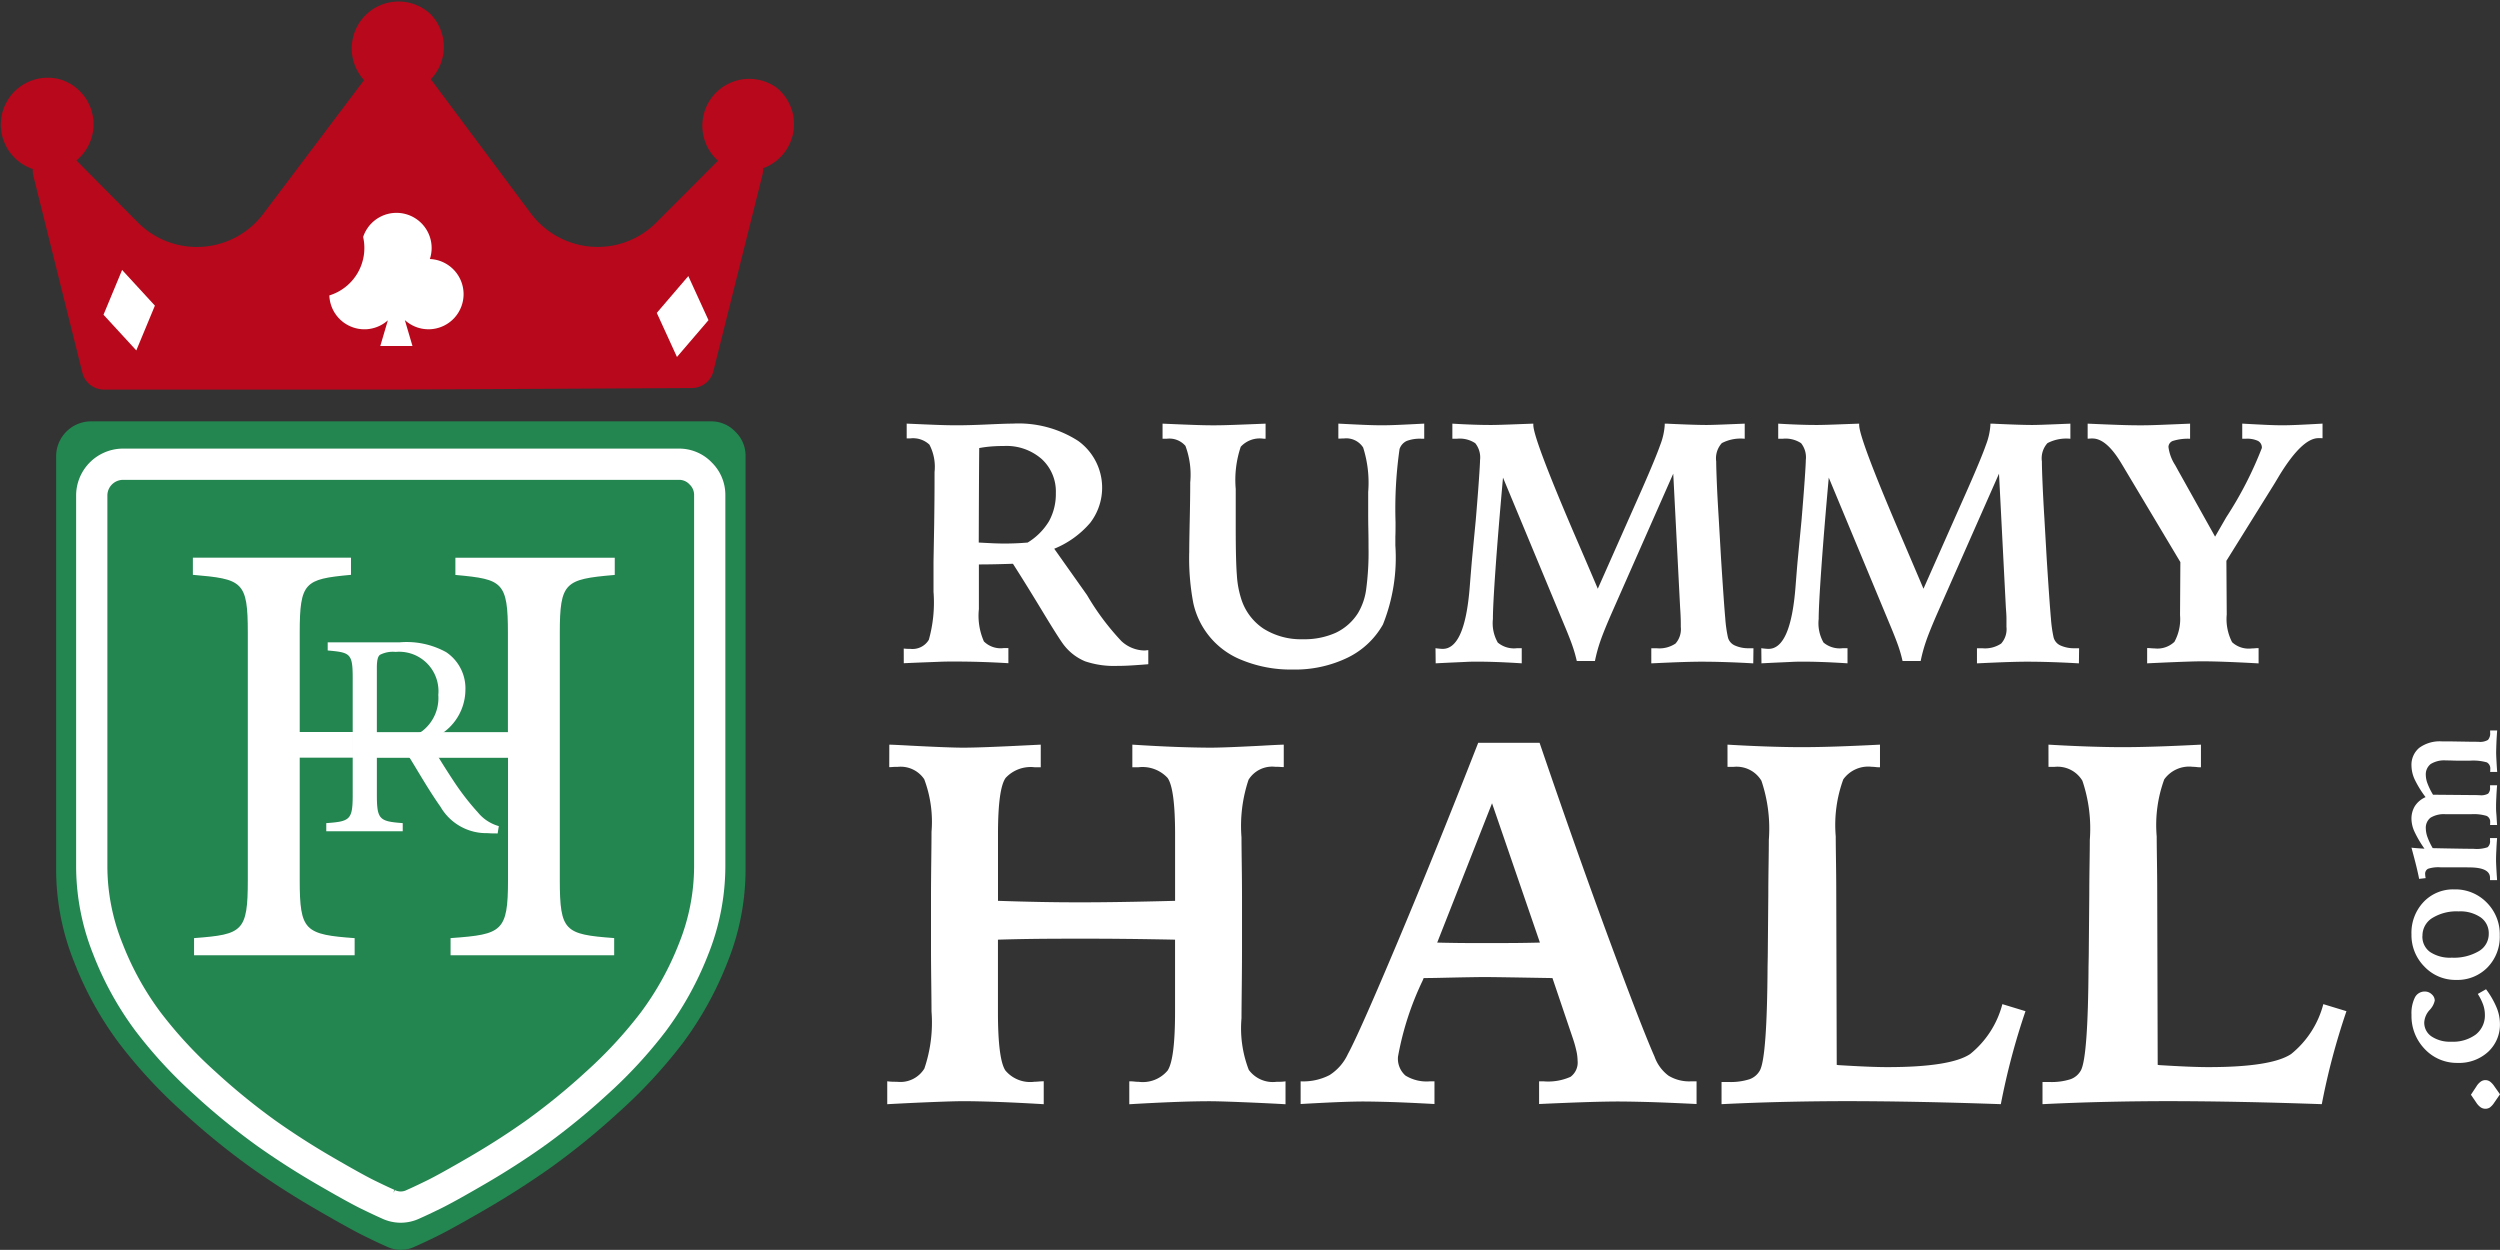 <svg xmlns="http://www.w3.org/2000/svg" width="160.003" height="79.992" viewBox="0 0 160.003 79.992">
  <rect x="0" y="0" width="160.003" height="79.992" fill="#333333" stroke="none"/>
  <g id="Group_45" data-name="Group 45" transform="translate(-9384.301 -4417.86)">
    <g id="Group_44" data-name="Group 44">
      <path id="crown" d="M9433.136,4428.633a1.439,1.439,0,0,1-.038.423l-3.139,12.558a1.427,1.427,0,0,1-1.376,1.081l-18.812.1h-18.815a1.427,1.427,0,0,1-1.383-1.082l-3.137-12.6a1.42,1.42,0,0,1-.036-.435,3,3,0,0,1,1.788-5.726l0,0a3,3,0,0,1,1.006,5.178l3.925,3.961a5.321,5.321,0,0,0,7.523.037l.009-.008a5.513,5.513,0,0,0,.5-.572l6.451-8.561a3,3,0,0,1,4.222-4.254l0,0a3,3,0,0,1,.05,4.2l.006.007,6.4,8.584a5.345,5.345,0,0,0,4.263,2.14,5.287,5.287,0,0,0,3.764-1.561l3.949-3.956a3,3,0,0,1,3.745-4.677l0,0a3,3,0,0,1-.882,5.164Z" fill="#b8081b"/>
      <g id="shield-2">
        <path id="Path_1" data-name="Path 1" d="M9431.358,4445.483a2.117,2.117,0,0,0-1.553-.656H9390.1a2.239,2.239,0,0,0-2.206,2.21v26.513a15.88,15.88,0,0,0,1.155,5.886,21.942,21.942,0,0,0,2.863,5.179,32.069,32.069,0,0,0,4.066,4.4,47.621,47.621,0,0,0,4.361,3.556q2,1.415,4.171,2.675t3.085,1.709q.913.45,1.465.69a2.046,2.046,0,0,0,1.793,0q.552-.24,1.465-.69t3.086-1.709q2.168-1.26,4.171-2.675a47.608,47.608,0,0,0,4.36-3.556,32.076,32.076,0,0,0,4.067-4.4,22.078,22.078,0,0,0,2.862-5.179,15.9,15.9,0,0,0,1.154-5.886v-26.514A2.127,2.127,0,0,0,9431.358,4445.483Z" fill="#238550"/>
      </g>
      <path id="Subtraction_2" data-name="Subtraction 2" d="M9423.614,4479h-10.476v-1.1c1.722-.122,2.586-.231,3.083-.714s.593-1.355.593-3v-7.826h-9.2v-1.644h9.194v-6.341c0-1.628-.085-2.488-.537-2.975s-1.246-.6-2.825-.743v-1.1h10.2v1.1c-1.657.141-2.489.261-2.96.743s-.557,1.345-.557,2.975v15.809c0,1.649.085,2.52.552,3s1.29.593,2.928.714v1.1ZM9407,4479h-10.279v-1.1c1.617-.121,2.43-.231,2.893-.714s.547-1.355.547-3v-15.817c0-1.677-.085-2.508-.557-2.99-.49-.5-1.4-.593-2.959-.729v-1.1h10.12v1.1c-1.54.142-2.312.262-2.755.743s-.527,1.349-.527,2.975v6.341h3.409v1.644h-3.409v7.83c0,1.636.085,2.5.557,2.99.5.514,1.451.618,2.959.729v1.1Z" fill="#fff"/>
      <path id="Path_5" data-name="Path 5" d="M9416.226,4470.732a2.649,2.649,0,0,1-1.338-.875,16.192,16.192,0,0,1-1.506-1.936c-.558-.837-1.338-2.085-1.655-2.7a3.393,3.393,0,0,0,2.36-3.183,2.788,2.788,0,0,0-1.226-2.436,5.235,5.235,0,0,0-2.974-.633h-4.613v.522c1.449.13,1.6.186,1.6,1.768v7.482c0,1.583-.169,1.693-1.691,1.8v.522h4.893v-.522c-1.487-.113-1.655-.225-1.655-1.808v-2.966h.592c.966,0,1.283.224,1.6.744.557.912,1.227,2.066,1.877,2.978a3.387,3.387,0,0,0,3.011,1.693c.223.019.428.019.65.019Zm-7.806-5.565v-4.579c0-.5.074-.726.2-.819a1.809,1.809,0,0,1,1-.186,2.517,2.517,0,0,1,2.733,2.281v0a2.379,2.379,0,0,1,0,.472,2.673,2.673,0,0,1-1.021,2.308,3.078,3.078,0,0,1-2.029.522Z" fill="#fff"/>
      <g id="shield-2-2">
        <path id="Path_1-2" data-name="Path 1-2" d="M9429.141,4448.159a1.891,1.891,0,0,0-1.389-.588h-35.6a2.007,2.007,0,0,0-1.979,1.981v23.77a14.237,14.237,0,0,0,1.035,5.278,19.637,19.637,0,0,0,2.565,4.643,28.561,28.561,0,0,0,3.646,3.947,42.486,42.486,0,0,0,3.909,3.188q1.792,1.269,3.739,2.4t2.766,1.533q.817.4,1.313.618a1.818,1.818,0,0,0,1.605,0q.492-.216,1.313-.618t2.766-1.533q1.944-1.129,3.738-2.4a42.763,42.763,0,0,0,3.91-3.188,28.8,28.8,0,0,0,3.646-3.947,19.835,19.835,0,0,0,2.566-4.643,14.256,14.256,0,0,0,1.034-5.278v-23.771A1.906,1.906,0,0,0,9429.141,4448.159Z" fill="none" stroke="#fff" stroke-width="2"/>
      </g>
      <path id="clover" d="M9411.813,4434.438a2.249,2.249,0,1,0-4.271-1.412v0a3.179,3.179,0,0,1-2.163,3.742v0a2.249,2.249,0,0,0,2.329,2.166h0a2.252,2.252,0,0,0,1.416-.572l-.484,1.643h2.06l-.489-1.66a2.244,2.244,0,0,0,3.17-.139l0,0a2.251,2.251,0,0,0-1.568-3.768Z" fill="#fff"/>
      <path id="diamond" d="M9428.354,4435.529l-2.018,2.356,1.291,2.822,2.018-2.356Z" fill="#fff"/>
      <path id="diamond-2" d="M9392.116,4435.137l-1.191,2.867,2.1,2.284,1.19-2.867Z" fill="#fff"/>
      <g id="RUMMY">
        <g id="Group_1" data-name="Group 1">
          <path id="Path_1-2-2" data-name="Path 1-2-2" d="M9442.141,4459.367c.058.008.112.012.166.016s.14.005.253.005a1.217,1.217,0,0,0,1.187-.58,8.854,8.854,0,0,0,.3-3.074V4453.8l.043-2.408q.01-.764.017-1.516t.006-1.806a3.059,3.059,0,0,0-.328-1.752,1.533,1.533,0,0,0-1.229-.4h-.226v-.946q1.148.052,1.9.08t1.31.027q.8,0,1.975-.054t1.59-.053a7.042,7.042,0,0,1,4.2,1.107,3.69,3.69,0,0,1,.768,5.246,6.022,6.022,0,0,1-2.3,1.655l2.1,2.967a16.2,16.2,0,0,0,2.2,2.945,2.222,2.222,0,0,0,1.475.6,1.047,1.047,0,0,0,.123-.011,1.044,1.044,0,0,1,.123-.01v.9c-.436.035-.815.062-1.137.081s-.605.026-.849.026a5.8,5.8,0,0,1-2.05-.29,3.32,3.32,0,0,1-1.331-1q-.278-.335-1.374-2.146t-1.922-3.1q-.667.021-1.18.032t-1,.011v2.859a4.066,4.066,0,0,0,.322,2.069,1.521,1.521,0,0,0,1.266.425h.3v.968q-.88-.054-1.76-.081t-1.8-.026c-.2,0-.5,0-.887.017s-1.139.04-2.248.091Zm4.809-6.783q.568.031.966.049c.265.009.486.015.665.015.222,0,.457-.006.708-.015s.511-.028.784-.049a4.058,4.058,0,0,0,1.368-1.37,3.615,3.615,0,0,0,.435-1.8,2.812,2.812,0,0,0-.906-2.176,3.414,3.414,0,0,0-2.41-.834c-.307,0-.588.011-.842.032a7.349,7.349,0,0,0-.746.1q-.01,1.17-.016,2.45t-.014,3.6Z" fill="#fff"/>
          <path id="Path_2" data-name="Path 2" d="M9465.3,4444.974v.967a1.425,1.425,0,0,1-.183-.01,1.648,1.648,0,0,0-1.406.521,6.661,6.661,0,0,0-.322,2.7v2.461q0,2.172.075,3.08a6.076,6.076,0,0,0,.258,1.435,3.573,3.573,0,0,0,1.438,1.962,4.5,4.5,0,0,0,2.533.682,4.878,4.878,0,0,0,2.1-.415,3.4,3.4,0,0,0,1.419-1.255,3.991,3.991,0,0,0,.521-1.489,17.789,17.789,0,0,0,.155-2.735c0-.23,0-.611-.011-1.145s-.011-.952-.01-1.252v-1.129a7.477,7.477,0,0,0-.322-2.848,1.28,1.28,0,0,0-1.234-.581,1.989,1.989,0,0,0-.215.006,1.169,1.169,0,0,1-.139,0v-.957q1,.053,1.658.08t1.133.027q.439,0,1.068-.027t1.637-.08v.967h-.172a2.39,2.39,0,0,0-.955.145.877.877,0,0,0-.451.511,26.929,26.929,0,0,0-.258,4.676c0,.4,0,.7-.011.914v.592a11.525,11.525,0,0,1-.795,5.052,5.211,5.211,0,0,1-2.275,2.129,7.712,7.712,0,0,1-3.5.753,8.236,8.236,0,0,1-3.257-.608,5.087,5.087,0,0,1-3.108-3.66,15.348,15.348,0,0,1-.257-3.268q0-.581.032-2.063t.031-2.376a5.279,5.279,0,0,0-.306-2.338,1.358,1.358,0,0,0-1.207-.457h-.258v-.967q1.213.053,1.97.08t1.3.027q.5,0,1.267-.027T9465.3,4444.974Z" fill="#fff"/>
          <path id="Path_3" data-name="Path 3" d="M9486.562,4455.54l2.813-6.342q.889-2.022,1.18-2.854a4.258,4.258,0,0,0,.29-1.262v-.108c.07,0,.179,0,.322.01q1.641.075,2.361.075.4,0,1.642-.053l.795-.032v.967a2.6,2.6,0,0,0-1.465.279,1.449,1.449,0,0,0-.36,1.172c0,.287.016.765.043,1.436s.069,1.4.118,2.2l.151,2.612q.183,2.859.268,3.79a8.462,8.462,0,0,0,.172,1.23.782.782,0,0,0,.44.511,2.091,2.091,0,0,0,.922.177h.27l-.012.968q-.911-.054-1.771-.081t-1.589-.026c-.279,0-.648.007-1.105.021s-1.144.042-2.061.086v-.968h.332a1.86,1.86,0,0,0,1.218-.3,1.384,1.384,0,0,0,.338-1.064c0-.172,0-.35-.006-.532s-.017-.417-.037-.7l-.44-8.578-3.885,8.8q-.558,1.269-.784,1.929a9.667,9.667,0,0,0-.343,1.263h-1.161a9.281,9.281,0,0,0-.269-.946q-.171-.5-.526-1.344l-3.928-9.449q-.312,3.483-.479,5.847t-.167,3.2a2.5,2.5,0,0,0,.312,1.511,1.612,1.612,0,0,0,1.233.36h.3v.968q-1.053-.066-1.712-.086c-.44-.015-.821-.021-1.144-.021-.172,0-.418,0-.736.017s-.956.04-1.916.091l-.011-.968a.4.4,0,0,1,.075.011c.186.021.315.032.386.032q1.417,0,1.729-3.956.085-1.074.139-1.7l.247-2.579q.129-1.529.2-2.548t.075-1.3a1.457,1.457,0,0,0-.307-1.08,1.786,1.786,0,0,0-1.185-.285h-.28v-.967q.687.042,1.326.064t1.175.021q.429,0,1.8-.054l.88-.032v.086q0,.839,2.513,6.719Q9485.971,4454.144,9486.562,4455.54Z" fill="#fff"/>
          <path id="Path_4" data-name="Path 4" d="M9507.406,4455.54l2.812-6.342q.891-2.022,1.182-2.854a4.318,4.318,0,0,0,.289-1.262v-.108c.071,0,.179,0,.321.01q1.641.075,2.361.075.4,0,1.643-.053l.794-.032v.967a2.6,2.6,0,0,0-1.465.279,1.444,1.444,0,0,0-.358,1.172q0,.431.043,1.436t.116,2.2l.15,2.612q.183,2.859.268,3.79a8.464,8.464,0,0,0,.173,1.23.783.783,0,0,0,.439.511,2.1,2.1,0,0,0,.923.177h.269l-.012.968q-.911-.054-1.77-.081t-1.589-.026c-.279,0-.647.007-1.106.021s-1.145.042-2.06.086v-.968h.332a1.86,1.86,0,0,0,1.218-.3,1.38,1.38,0,0,0,.338-1.064c0-.172,0-.35,0-.532s-.016-.417-.038-.7l-.439-8.578-3.887,8.8q-.558,1.269-.783,1.929a9.713,9.713,0,0,0-.344,1.263h-1.159a8.581,8.581,0,0,0-.268-.946q-.173-.5-.526-1.344l-3.929-9.449q-.312,3.483-.478,5.847t-.167,3.2a2.489,2.489,0,0,0,.311,1.511,1.613,1.613,0,0,0,1.234.36h.3v.968q-1.053-.066-1.712-.086c-.439-.015-.82-.021-1.144-.021-.172,0-.417,0-.735.017s-.957.04-1.916.091l-.01-.968a.368.368,0,0,1,.073.011c.188.021.315.032.387.032q1.417,0,1.728-3.956c.057-.716.1-1.283.139-1.7l.247-2.579q.129-1.529.2-2.548t.074-1.3a1.466,1.466,0,0,0-.3-1.08,1.8,1.8,0,0,0-1.187-.285h-.279v-.967q.686.042,1.326.064t1.175.021q.429,0,1.8-.054l.88-.032v.086q0,.839,2.511,6.719Q9506.814,4454.144,9507.406,4455.54Z" fill="#fff"/>
          <path id="Path_5-2" data-name="Path 5-2" d="M9517.913,4444.974q1.169.052,1.985.08t1.448.027q.463,0,1.17-.027t1.953-.08v.967a3.217,3.217,0,0,0-1.052.124.424.424,0,0,0-.332.4,2.769,2.769,0,0,0,.429,1.162c.079.142.141.254.183.333l2.372,4.246.719-1.247a23.89,23.89,0,0,0,2.275-4.428.482.482,0,0,0-.247-.452,1.636,1.636,0,0,0-.773-.14h-.236v-.967c.628.035,1.143.062,1.54.08s.731.026,1,.027c.286,0,.636-.009,1.047-.027s.929-.045,1.552-.08v.935a.7.7,0,0,1-.1-.005,1.438,1.438,0,0,0-.161,0q-1.04,0-2.5,2.384-.322.546-.515.848l-2.877,4.618.022,3.438a3.227,3.227,0,0,0,.343,1.771,1.564,1.564,0,0,0,1.255.4,1.877,1.877,0,0,0,.215-.011,1.847,1.847,0,0,1,.226-.01v.978q-1.181-.066-2.1-.1c-.613-.023-1.135-.034-1.567-.032q-.58,0-2.317.075c-.487.022-.87.039-1.149.054v-.978a2.417,2.417,0,0,1,.242.01,2.173,2.173,0,0,0,.22.011,1.587,1.587,0,0,0,1.283-.42,3.021,3.021,0,0,0,.36-1.708l.021-3.394-3.585-6q-.075-.129-.226-.376-.933-1.536-1.813-1.536a1.682,1.682,0,0,0-.187.006.864.864,0,0,1-.123.005Z" fill="#fff"/>
        </g>
      </g>
      <g id="_HALL" data-name=" HALL">
        <g id="Group_2" data-name="Group 2">
          <path id="Path_6" data-name="Path 6" d="M9441.218,4465.518q.467.015,1.354.065,2.477.127,3.364.129,1.11,0,3.992-.146l.982-.048v1.45h-.37a2.182,2.182,0,0,0-1.875.678q-.492.677-.491,3.612v4.256q1.352.046,2.672.072t2.608.024q1.206,0,2.721-.024t3.333-.072v-4.256q0-2.936-.482-3.612a2.187,2.187,0,0,0-1.885-.678h-.369v-1.45q1.544.1,2.781.145t2.2.049q.883,0,3.357-.129.87-.051,1.353-.065v1.435a2.034,2.034,0,0,1-.217-.008c-.08-.008-.186-.008-.315-.008a1.777,1.777,0,0,0-1.722.83,9.32,9.32,0,0,0-.451,3.681q0,.483.017,1.74t.016,2.063v3.4q0,.966-.016,2.425t-.017,1.957a7.4,7.4,0,0,0,.467,3.3,1.908,1.908,0,0,0,1.771.765q.242,0,.363-.008c.08-.006.152-.013.217-.024v1.467q-.548-.033-1.545-.08-2.492-.113-3.31-.113c-.608,0-1.343.015-2.2.047s-1.84.08-2.944.146v-1.467c.086,0,.192,0,.322.015s.22.016.273.016a2.072,2.072,0,0,0,1.86-.724q.473-.724.474-3.735V4478q-1.626-.033-3-.048t-2.7-.016q-2.285,0-3.453.016t-2.182.048v4.635q0,3.009.475,3.735a2.07,2.07,0,0,0,1.859.724c.055,0,.147-.005.282-.016s.238-.015.314-.015v1.467q-1.676-.1-2.963-.146t-2.174-.047q-.836,0-3.316.113-1,.049-1.562.08v-1.467c.075.011.156.018.242.024s.214.008.386.008a1.8,1.8,0,0,0,1.747-.845,9.135,9.135,0,0,0,.458-3.65q0-.483-.016-1.787t-.017-2.127v-3.431q0-.9.017-2.289t.016-1.869a7.737,7.737,0,0,0-.467-3.367,1.816,1.816,0,0,0-1.706-.789c-.14,0-.247,0-.322.008s-.145.008-.21.008Z" fill="#fff"/>
          <path id="Path_7" data-name="Path 7" d="M9478.908,4465.4h3.928q2.317,6.8,4.42,12.5t2.938,7.587a2.609,2.609,0,0,0,.894,1.218,2.546,2.546,0,0,0,1.441.362h.354v1.451q-2.045-.1-3.139-.129t-1.835-.032c-.474,0-1.084.01-1.835.032s-1.84.064-3.269.129v-1.451h.29a3.514,3.514,0,0,0,1.724-.29,1.135,1.135,0,0,0,.45-1.032,3.05,3.05,0,0,0-.057-.533,7.553,7.553,0,0,0-.232-.854l-1.32-3.9-2.415-.041q-1.5-.024-1.868-.024-.693,0-2.785.047c-.5.012-.9.017-1.175.017l-.065.161a18.981,18.981,0,0,0-1.577,4.869,1.44,1.44,0,0,0,.475,1.209,2.583,2.583,0,0,0,1.57.371h.289v1.451q-1.837-.1-2.85-.129t-1.675-.032c-.365,0-.845.01-1.441.032s-1.463.064-2.6.129v-1.451a3.666,3.666,0,0,0,1.851-.4,3.163,3.163,0,0,0,1.177-1.355q.69-1.257,3.123-7.03T9478.908,4465.4Zm.885,3.87-3.509,8.916c.408.012.84.019,1.3.025s1.065.008,1.827.008q1.32,0,2.061-.008t1.385-.025Z" fill="#fff"/>
          <path id="Path_8" data-name="Path 8" d="M9494.862,4465.518q1.37.081,2.585.121t2.165.04q.981,0,2.2-.04t2.81-.121v1.45c-.064,0-.156,0-.273-.015s-.2-.016-.241-.016a1.961,1.961,0,0,0-1.835.805,8.508,8.508,0,0,0-.483,3.645q0,.418.016,1.515t.017,1.79l.031,11.32.1.016q2.076.129,3.14.129,4.04,0,5.3-.838a6.058,6.058,0,0,0,2.061-3.193l1.48.451q-.5,1.467-.893,2.951t-.685,3q-2.851-.1-5.3-.146t-4.476-.047q-2.013,0-4.05.047t-4.049.146v-1.419h.45a3.978,3.978,0,0,0,1.336-.176,1.224,1.224,0,0,0,.677-.581q.45-.888.482-6.627c.01-.5.017-.871.017-1.129l.031-3.516q0-.71.017-1.862t.016-1.6a9.573,9.573,0,0,0-.474-3.789,1.849,1.849,0,0,0-1.8-.887h-.37Z" fill="#fff"/>
          <path id="Path_9" data-name="Path 9" d="M9515.405,4465.518q1.368.081,2.584.121t2.165.04c.653,0,1.388-.014,2.2-.04s1.748-.067,2.81-.121v1.45c-.064,0-.156,0-.273-.015s-.2-.016-.241-.016a1.961,1.961,0,0,0-1.835.805,8.508,8.508,0,0,0-.483,3.645q0,.418.016,1.515t.017,1.79l.031,11.32.1.016q2.077.129,3.14.129,4.04,0,5.3-.838a6.064,6.064,0,0,0,2.061-3.193l1.48.451q-.5,1.467-.894,2.951t-.684,3q-2.851-.1-5.3-.146t-4.476-.047q-2.013,0-4.05.047t-4.049.146v-1.419h.45a3.959,3.959,0,0,0,1.337-.176,1.224,1.224,0,0,0,.677-.581q.45-.888.482-6.627c.01-.5.017-.871.017-1.129l.031-3.516q0-.71.017-1.862t.016-1.6a9.556,9.556,0,0,0-.474-3.789,1.849,1.849,0,0,0-1.8-.887h-.37Z" fill="#fff"/>
        </g>
      </g>
      <g id="_.com" data-name=" .com">
        <g id="Group_3" data-name="Group 3">
          <path id="Path_10" data-name="Path 10" d="M9542.443,4487.924l.348-.527a1.066,1.066,0,0,1,.275-.308.511.511,0,0,1,.6-.006,1.249,1.249,0,0,1,.285.314l.353.5-.364.527a1.2,1.2,0,0,1-.282.315.526.526,0,0,1-.287.083.544.544,0,0,1-.306-.094,1.082,1.082,0,0,1-.279-.3Z" fill="#fff"/>
          <path id="Path_11" data-name="Path 11" d="M9542.883,4481.473l.527-.3a5.419,5.419,0,0,1,.668,1.15,2.772,2.772,0,0,1,.222,1.043,2.372,2.372,0,0,1-.757,1.814,2.745,2.745,0,0,1-1.949.707,2.816,2.816,0,0,1-2.1-.881,3.032,3.032,0,0,1-.854-2.193,2.286,2.286,0,0,1,.218-1.115.7.7,0,0,1,.642-.379.62.62,0,0,1,.435.178.538.538,0,0,1,.193.4,1.264,1.264,0,0,1-.336.613,1.284,1.284,0,0,0-.336.784,1.056,1.056,0,0,0,.467.9,2.109,2.109,0,0,0,1.256.336,2.455,2.455,0,0,0,1.583-.465,1.553,1.553,0,0,0,.574-1.276,1.928,1.928,0,0,0-.112-.632A3.606,3.606,0,0,0,9542.883,4481.473Z" fill="#fff"/>
          <path id="Path_12" data-name="Path 12" d="M9538.638,4477.657a2.863,2.863,0,0,1,.775-2.069,2.6,2.6,0,0,1,1.962-.806,2.8,2.8,0,0,1,2.079.842,2.861,2.861,0,0,1,.835,2.1,2.8,2.8,0,0,1-.785,2.052,2.692,2.692,0,0,1-2.006.8,2.733,2.733,0,0,1-2.032-.852A2.853,2.853,0,0,1,9538.638,4477.657Zm.7.108a1.2,1.2,0,0,0,.491,1.024,2.3,2.3,0,0,0,1.388.363,3.15,3.15,0,0,0,1.728-.414,1.27,1.27,0,0,0,.639-1.113,1.237,1.237,0,0,0-.516-1.051,2.31,2.31,0,0,0-1.412-.384,2.954,2.954,0,0,0-1.692.428,1.322,1.322,0,0,0-.622,1.147Z" fill="#fff"/>
          <path id="Path_13" data-name="Path 13" d="M9538.638,4472.112q.173.021.564.048l.268.016a6.907,6.907,0,0,1-.641-1.091,2.027,2.027,0,0,1-.191-.8,1.533,1.533,0,0,1,.224-.843,1.562,1.562,0,0,1,.679-.565,6.509,6.509,0,0,1-.693-1.123,2.174,2.174,0,0,1-.209-.871,1.413,1.413,0,0,1,.5-1.163,2.225,2.225,0,0,1,1.443-.411h.462l1.347.022.217,0c.119,0,.228.006.325.006a.987.987,0,0,0,.6-.121.617.617,0,0,0,.14-.471v-.134h.451q-.034.428-.048.776t-.018.61c0,.125.006.295.018.508s.025.467.048.76l-.451,0c0-.022.006-.043.008-.064v-.108a.444.444,0,0,0-.217-.439,3.182,3.182,0,0,0-1.092-.11h-.6c-.125,0-.29,0-.5-.008s-.349-.008-.428-.008a1.639,1.639,0,0,0-.976.231.842.842,0,0,0-.312.721,1.6,1.6,0,0,0,.116.543,4.22,4.22,0,0,0,.346.7l2.475.022c.165,0,.326,0,.483.01h.031a.93.93,0,0,0,.537-.1.515.515,0,0,0,.123-.4v-.135h.451q-.034.423-.048.771c-.013.23-.018.436-.018.616,0,.1,0,.247.018.44s.025.432.048.715h-.451c0-.021.007-.044.008-.069s0-.059,0-.1a.414.414,0,0,0-.226-.414,2.862,2.862,0,0,0-1-.108h-1.626a1.632,1.632,0,0,0-.966.224.815.815,0,0,0-.3.7,1.691,1.691,0,0,0,.11.554,4.211,4.211,0,0,0,.331.693l.51.011q1.528.031,2.1.032a2.18,2.18,0,0,0,.9-.1.487.487,0,0,0,.158-.433v-.156h.451q-.034.462-.048.814c-.013.235-.018.434-.018.594s.015.467.043.93c.012.158.02.276.022.355l-.451,0v-.148q0-.663-1.32-.666c-.106,0-.191-.006-.252-.006h-1.6a2.1,2.1,0,0,0-.795.094.357.357,0,0,0-.184.347.586.586,0,0,0,.009.1c0,.043.014.093.023.151l-.418.048c-.05-.257-.112-.536-.185-.833S9538.77,4472.6,9538.638,4472.112Z" fill="#fff"/>
        </g>
      </g>
    </g>
  </g>
</svg>
